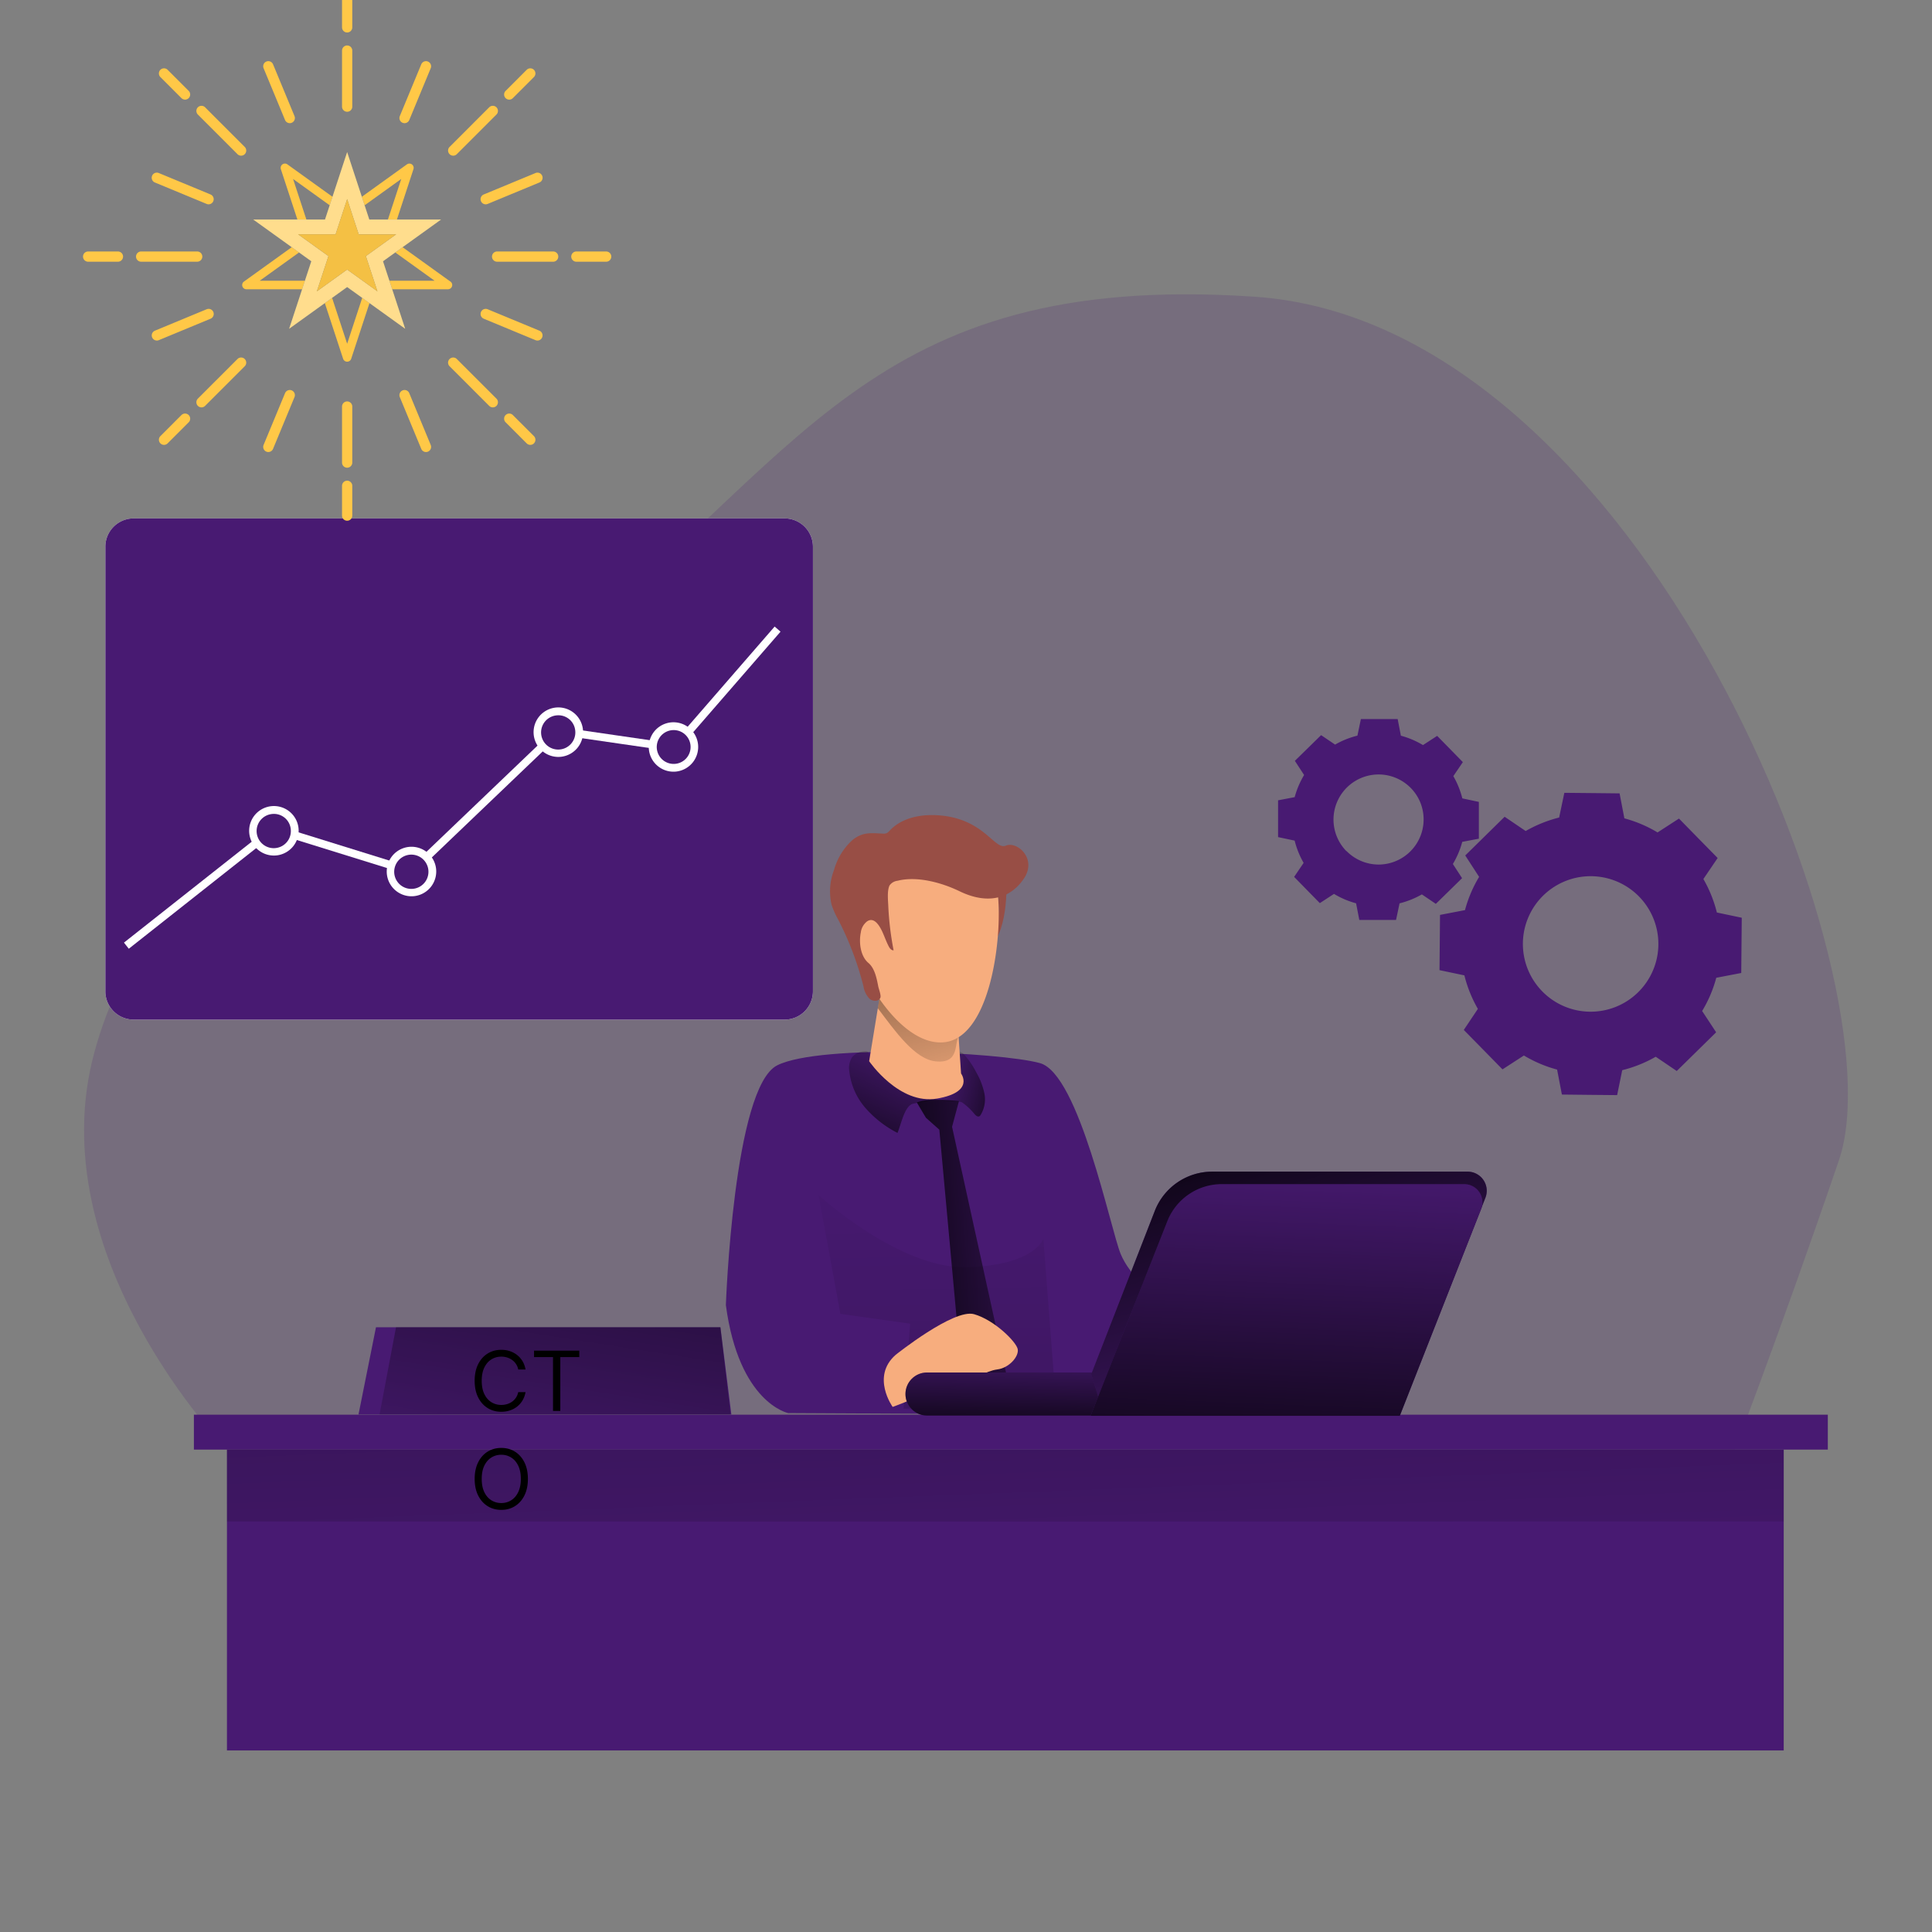 <svg xmlns="http://www.w3.org/2000/svg" xmlns:xlink="http://www.w3.org/1999/xlink" viewBox="0 0 256 256" fill="none" xmlns:v="https://vecta.io/nano"><rect x="0" y="0" width="256" height="256" fill="#808080" stroke="none"/><style><![CDATA[.B{fill:#481a72}.C{fill:#fff}.D{fill:#f7ad7e}]]></style><g clip-path="url(#K)"><g clip-path="url(#L)"><path opacity=".18" d="M30.066 192.073s-25.029-25.636-17.522-52.77S40.28 112.146 73.218 86.72s41.604-50.869 93.023-47.402 85.516 90.713 77.431 114.403-15.026 41.603-15.026 41.603l-198.58-3.251z" class="B"/><use xlink:href="#M" class="C"/><g class="B"><use xlink:href="#M" opacity=".52"/><path d="M242.196 187.454H25.691v4.625h216.505v-4.625z"/><path d="M236.352 192.079H30.072v39.867h206.28v-39.867z"/></g><path opacity=".23" d="M236.352 192.079H30.072v9.532h206.28v-9.532z" fill="url(#A)"/><path d="M96.908 187.426H47.503l2.315-11.558h45.643l1.447 11.558z" class="B"/><path opacity=".52" d="M96.812 187.426H50.295l2.179-11.558H95.45l1.362 11.558z" fill="url(#B)"/><path d="M69.637 181.463h-.968c-.057-.278-.157-.523-.3-.733s-.312-.388-.515-.531-.423-.255-.667-.328a2.66 2.66 0 0 0-.765-.109c-.484 0-.922.122-1.315.367s-.701.605-.933 1.081-.343 1.06-.343 1.752.114 1.275.343 1.751.542.837.933 1.081.831.367 1.315.367a2.66 2.66 0 0 0 .765-.109c.244-.073.467-.181.667-.324s.375-.324.515-.535.243-.457.3-.733h.968a3.22 3.22 0 0 1-.398 1.096c-.192.323-.432.597-.718.824s-.607.394-.964.511-.732.175-1.135.175c-.681 0-1.288-.166-1.818-.499s-.948-.807-1.253-1.42-.456-1.343-.456-2.185.152-1.572.456-2.186.722-1.087 1.253-1.42 1.137-.499 1.818-.499c.403 0 .782.058 1.135.175s.678.289.964.515.526.497.718.82.325.685.398 1.096zm1.127-1.639v-.858h5.993v.858h-2.513v7.133h-.968v-7.133h-2.513zm-.815 16.138c0 .842-.152 1.571-.456 2.185s-.722 1.087-1.252 1.42-1.137.499-1.818.499-1.288-.166-1.818-.499-.948-.807-1.253-1.42-.456-1.343-.456-2.185.152-1.572.456-2.186.722-1.087 1.253-1.42 1.137-.499 1.818-.499 1.288.166 1.818.499.948.807 1.252 1.42.456 1.343.456 2.186zm-.936 0c0-.692-.116-1.276-.347-1.752s-.54-.837-.933-1.081-.827-.367-1.311-.367-.922.122-1.315.367-.701.605-.933 1.081-.343 1.06-.343 1.752.114 1.275.343 1.751.542.837.933 1.081.831.367 1.315.367.921-.122 1.311-.367.704-.605.933-1.081.347-1.06.347-1.751z" fill="#000"/><path d="M96.182 172.934s1.016-28.887 6.809-31.776 29.614-1.736 34.811-.289 9.357 22.061 10.69 25.279c2.457 5.918 11.701 9.243 11.701 9.243l-.869 12.131-54.886-.283s-6.52-1.305-8.256-14.305z" class="B"/><path d="M112.932 140.052a2.6 2.6 0 0 0-.397 1.855 8.9 8.9 0 0 0 2.133 4.897c1.197 1.364 2.641 2.489 4.256 3.314.511-1.26.919-3.461 1.98-3.847a33.76 33.76 0 0 1 3.445-.602c.068-.09-3.144-.567-3.252-.612-2.008-.494-3.433-1.742-4.8-3.297-.345-.361-.641-.765-.88-1.203-.278-.567-.039-1.333-.834-1.26-.311.012-.617.084-.9.213s-.539.314-.751.542h0z" fill="url(#C)"/><path d="M129.126 147.616c.165.193.409.408.636.3.079-.048.143-.117.187-.198a3.97 3.97 0 0 0 .477-2.871c-.209-.977-.573-1.913-1.078-2.775a11.14 11.14 0 0 0-1.572-2.315c-.295-.312-.795-.613-1.135-.335a.92.92 0 0 0-.25.494c-.255 1.004-2.655 4.846-2.054 5.753.233.358 2.735.131 3.155.415a8.3 8.3 0 0 1 1.634 1.532h0z" fill="url(#D)"/><path d="M132.281 119.256c-.113-1.56-3.285-2.241-3.79-3.405l4.817-.192s.568 6.338-1.702 9.436l-.494-1.203c.596-2.951 1.425-1.004 1.169-4.636z" fill="#984e45"/><path d="M116.938 129.799l-1.77 10.815s3.972 5.821 8.999 4.953 3.178-3.325 3.178-3.325l-.613-9.175s-3.978.948-9.794-3.268z" class="D"/><path opacity=".52" d="M116.314 133.595l.624-3.796c5.816 4.216 8.824 2.423 8.824 2.423l1.407 4.908c-.851.834.187 3.847-3.184 3.506-2.78-.272-5.407-4.051-7.671-7.041z" fill="url(#E)"/><path d="M112.393 121.946c.426 6.003 6.576 16.602 12.58 16.171s7.734-12.835 7.308-18.838-3.796-9.419-9.816-8.994c-1.427.104-2.82.487-4.099 1.13a10.88 10.88 0 0 0-3.354 2.613c-.935 1.083-1.648 2.339-2.098 3.698a10.9 10.9 0 0 0-.521 4.22h0z" class="D"/><path d="M117.358 110.438c.369-.096.482-.386.942-.777 1.787-1.532 4.307-1.827 6.565-1.583 5.64.618 6.94 4.596 8.426 3.972s4.193 1.736 2.349 4.414-4.845 3.405-8.511 1.623c-2.349-1.135-5.6-2.037-8.211-1.379a1.51 1.51 0 0 0-.587.196 1.52 1.52 0 0 0-.457.417c-.363.715-.187 2.117-.164 2.9a40.13 40.13 0 0 0 .698 5.697c-.301.028-.522-.267-.658-.54-.335-.646-.568-1.344-.874-1.997-.363-.737-1.039-1.906-1.969-1.305-.233.179-.428.403-.573.658a2.21 2.21 0 0 0-.273.829c-.266 1.282-.062 3.126 1.005 4.028.856.721 1.106 2.089 1.31 3.127.068.329.403 1.191.278 1.492-.227.534-1.01.477-1.412.153a3.05 3.05 0 0 1-.835-1.702c-.773-3.042-1.888-5.987-3.325-8.778-.36-.632-.658-1.297-.89-1.986-.361-1.541-.249-3.154.323-4.63.424-1.531 1.277-2.909 2.457-3.972 1.328-1.072 2.457-.913 3.972-.84a1.34 1.34 0 0 0 .414-.017h0z" fill="#984e45"/><path opacity=".23" d="M119.73 186.66l.868-11.269-9.243-1.299-2.894-15.746s10.69 9.822 19.678 9.561 10.111-3.757 10.111-3.757l1.703 22.249-20.223.261z" fill="url(#F)"/><path d="M121.483 146.078l1.203 2.026 1.782 1.588 3.177 34.67 6.163-.193-7.655-34.862.914-3.405s-3.853-.494-5.584.176z" fill="url(#G)"/><path d="M118.669 179.533s7.705-6.162 10.401-5.396 5.589 3.66 5.782 4.624-1.135 2.503-2.701 2.696-3.274 1.543-4.233 1.135-3.274 0-4.239 1.134-5.396 2.696-5.396 2.696-2.888-4.001.386-6.889z" class="D"/><use xlink:href="#N" class="B"/><use xlink:href="#N" fill="url(#H)"/><use xlink:href="#O" class="B"/><use xlink:href="#O" fill="url(#I)"/><use xlink:href="#P" class="B"/><use xlink:href="#P" fill="url(#J)"/><g class="B"><path d="M225.542 133.964a16.94 16.94 0 0 0 1.873-4.404l3.308-.635.034-3.66.034-3.66-3.297-.692a17.05 17.05 0 0 0-1.787-4.437l1.89-2.786-2.565-2.611-2.559-2.615-2.837 1.838c-1.372-.825-2.852-1.453-4.398-1.867l-.635-3.308-3.66-.039-3.66-.035-.687 3.274c-1.553.391-3.046.993-4.437 1.788l-2.786-1.89-2.61 2.565-2.61 2.565 1.838 2.837c-.829 1.372-1.459 2.854-1.872 4.403l-3.308.636-.034 3.66-.034 3.659 3.296.693a17.1 17.1 0 0 0 1.788 4.437l-1.867 2.792 2.565 2.61 2.564 2.616 2.837-1.839c1.372.824 2.852 1.452 4.398 1.867l.635 3.308 3.66.04 3.66.034.675-3.303c1.555-.385 3.048-.985 4.438-1.781l2.786 1.889 2.61-2.565 2.61-2.564-1.856-2.82zm-21.181-2.599c-1.244-1.267-2.084-2.875-2.414-4.619s-.136-3.548.559-5.182a8.97 8.97 0 0 1 3.344-3.997 8.98 8.98 0 0 1 9.974.093c1.467 1 2.604 2.413 3.268 4.06s.825 3.453.462 5.191a8.98 8.98 0 0 1-2.5 4.573c-.841.826-1.837 1.479-2.93 1.92s-2.263.662-3.441.651a8.97 8.97 0 0 1-3.429-.716 8.95 8.95 0 0 1-2.893-1.974h0zm-11.848-16.881a11.38 11.38 0 0 0 1.243-2.934l2.201-.419v-2.44-2.435l-2.19-.465c-.259-1.034-.66-2.027-1.192-2.95l1.26-1.856-1.702-1.742-1.702-1.736-1.879 1.22a11.41 11.41 0 0 0-2.928-1.243l-.425-2.202h-2.434-2.44l-.46 2.196a11.22 11.22 0 0 0-2.956 1.186l-1.856-1.254-1.736 1.702-1.742 1.702 1.226 1.878a11.57 11.57 0 0 0-1.249 2.934l-2.201.419v2.44 2.435l2.196.465c.258 1.034.659 2.027 1.191 2.95l-1.259 1.856 1.702 1.742 1.702 1.736 1.878-1.225a11.27 11.27 0 0 0 2.928 1.248l.426 2.202h2.434 2.434l.466-2.196a11.56 11.56 0 0 0 2.956-1.186l1.85 1.254 1.742-1.703 1.736-1.702-1.22-1.878zm-14.106-1.702a5.98 5.98 0 0 1-1.607-3.075c-.219-1.161-.09-2.361.373-3.449s1.237-2.013 2.225-2.66a5.97 5.97 0 0 1 6.639.062c.977.666 1.734 1.606 2.175 2.702a5.98 5.98 0 0 1-5.603 8.195c-1.584-.02-3.096-.669-4.202-1.804v.029z"/></g><path d="M17.066 125.713l-.641-.811 19.809-15.644 18.152 5.64 19.451-18.6 15.343 2.23 13.465-15.508.777.681-13.834 15.927-15.4-2.236-19.531 18.674-18.214-5.657-19.377 15.303z" class="C"/><g class="B"><path d="M57.257 115.137a2.76 2.76 0 0 1-.268 1.578c-.243.488-.626.893-1.1 1.164a2.75 2.75 0 0 1-1.561.355c-.544-.039-1.065-.237-1.496-.571a2.76 2.76 0 0 1-.97-2.907c.144-.526.441-.998.853-1.355a2.75 2.75 0 0 1 1.462-.653c.725-.092 1.457.108 2.035.556a2.76 2.76 0 0 1 1.046 1.833h0zm-18.237-5.408a2.76 2.76 0 0 1-1.373 2.739c-.474.27-1.017.392-1.561.353s-1.064-.238-1.495-.573a2.76 2.76 0 0 1-.967-2.907c.144-.526.441-.997.853-1.354a2.76 2.76 0 0 1 3.497-.092 2.76 2.76 0 0 1 1.046 1.834z"/></g><path d="M54.942 118.734a3.28 3.28 0 0 1-1.879-.317c-.581-.289-1.063-.744-1.386-1.308a3.28 3.28 0 0 1 .255-3.637c.398-.513.939-.897 1.554-1.102a3.27 3.27 0 0 1 1.905-.052 3.28 3.28 0 0 1 1.612 1.016c.425.49.695 1.096.775 1.74.106.861-.133 1.729-.664 2.415s-1.313 1.133-2.173 1.245h0zm-.692-5.476c-.448.051-.872.234-1.216.526a2.27 2.27 0 0 0-.687 2.439 2.27 2.27 0 0 0 2 1.555c.45.031.9-.073 1.29-.298s.706-.563.904-.968.272-.86.21-1.307a2.27 2.27 0 0 0-2.514-1.947h.011z" class="C"/><path d="M76.725 96.673c.069.541-.025 1.09-.268 1.578s-.626.893-1.1 1.163-1.017.394-1.561.356-1.065-.237-1.496-.572-.753-.789-.926-1.306a2.76 2.76 0 0 1-.044-1.601c.144-.526.441-.998.853-1.355s.921-.585 1.462-.653a2.75 2.75 0 0 1 2.037.555 2.75 2.75 0 0 1 1.045 1.834h0z" class="B"/><path d="M74.399 100.27a3.28 3.28 0 0 1-3.264-1.625 3.28 3.28 0 0 1 .255-3.638 3.28 3.28 0 0 1 3.459-1.154 3.28 3.28 0 0 1 2.387 2.756c.106.861-.133 1.729-.664 2.415s-1.313 1.133-2.173 1.245h0zm-.687-5.475a2.27 2.27 0 0 0-1.931 1.64 2.27 2.27 0 0 0 .791 2.407 2.27 2.27 0 0 0 2.528.175 2.27 2.27 0 0 0 1.114-2.275 2.24 2.24 0 0 0-.848-1.491 2.24 2.24 0 0 0-1.654-.455h0z" class="C"/><path d="M91.977 98.636c.067.541-.027 1.09-.271 1.577a2.76 2.76 0 0 1-1.102 1.162c-.474.269-1.017.392-1.561.353a2.76 2.76 0 0 1-2.419-1.88 2.76 2.76 0 0 1-.043-1.6c.144-.526.441-.997.853-1.354a2.76 2.76 0 0 1 1.462-.652 2.77 2.77 0 0 1 3.081 2.395h0z" class="B"/><g class="C"><path d="M89.651 102.228a3.28 3.28 0 0 1-3.255-1.626 3.27 3.27 0 0 1-.422-1.853c.046-.646.282-1.264.678-1.776s.936-.894 1.55-1.099a3.27 3.27 0 0 1 3.509.959c.424.489.695 1.093.776 1.735a3.28 3.28 0 0 1-.662 2.416c-.532.686-1.314 1.133-2.175 1.244h0zm-.664-5.47a2.24 2.24 0 0 0-1.848 2.933 2.24 2.24 0 0 0 1.969 1.526c.442.032.884-.069 1.269-.289a2.24 2.24 0 0 0 1.112-2.23c-.036-.292-.13-.574-.276-.829a2.24 2.24 0 0 0-.573-.66c-.233-.18-.498-.313-.782-.39a2.25 2.25 0 0 0-.872-.061h0zm-52.276 16.58c-.644.082-1.298-.028-1.879-.317a3.28 3.28 0 0 1-1.13-4.946 3.28 3.28 0 0 1 1.555-1.101 3.27 3.27 0 0 1 1.905-.052 3.28 3.28 0 0 1 2.387 2.756 3.29 3.29 0 0 1-2.837 3.66h0zm-.692-5.476a2.28 2.28 0 0 0-1.216.526 2.27 2.27 0 0 0 1.313 3.994 2.27 2.27 0 0 0 2.194-1.266 2.27 2.27 0 0 0 .21-1.308 2.24 2.24 0 0 0-.848-1.491 2.23 2.23 0 0 0-.782-.392 2.25 2.25 0 0 0-.872-.063h0z"/></g></g><g fill="#ffc847"><path d="M59.922 37.766c0-.221-.126-.411-.31-.505l-6.266-4.505-.969.696 5.212 3.748H51.6l.372 1.131h7.373a.57.57 0 0 0 .577-.566zm-6.754-14.053l-1.766 5.377h1.191l2.191-6.673a.57.57 0 0 0-.203-.633c-.197-.145-.466-.146-.665-.003l-5.97 4.292.37 1.128 4.852-3.488zm-14.336 0l4.851 3.488.37-1.128-5.97-4.292c-.2-.144-.467-.143-.665.003s-.28.4-.203.633l2.191 6.673h1.191l-1.765-5.377zM46 45.547l-1.995-6.076-.963.693 2.421 7.373c.076.233.293.39.537.39s.461-.157.538-.39l2.421-7.373-.963-.693L46 45.547zM34.411 37.2l5.212-3.748-.969-.696-6.329 4.551c-.199.143-.283.399-.208.633s.293.392.539.392h7.373l.371-1.131h-5.988 0z"/></g><path d="M50.753 34.619l1.624-1.167.969-.696 5.098-3.665h-5.85-1.191-2.466l-.62-1.888-.37-1.127-1.947-5.931-1.947 5.931-.37 1.127-.62 1.888h-2.465-1.191-5.85l5.098 3.665.969.696 1.624 1.167-.847 2.58-.371 1.132-1.719 5.235 4.732-3.402.963-.693 1.995-1.434 1.995 1.434.963.693 4.733 3.402-1.719-5.235-.372-1.132-.849-2.58zm-.739 3.986L46 35.719l-4.014 2.886 1.533-4.669-4.014-2.886h4.962L46 26.38l1.533 4.67h4.962l-4.014 2.886 1.533 4.669z" fill="#ffdd8d"/><path d="M48.48 33.936l4.014-2.885h-4.962L46 26.381l-1.533 4.669h-4.962l4.014 2.885-1.533 4.669L46 35.719l4.014 2.886-1.534-4.669z" fill="#f4c044"/><g fill="#ffc847"><path d="M46 4.305a.68.68 0 0 0 .679-.679V-.321A.68.68 0 0 0 46-1a.68.68 0 0 0-.679.679v3.947a.68.68 0 0 0 .679.679zm0 10.504a.68.68 0 0 0 .679-.679V6.704A.68.68 0 0 0 46 6.025a.68.68 0 0 0-.679.679v7.426a.68.68 0 0 0 .679.679zm0 48.885a.68.68 0 0 0-.679.679v3.948A.68.68 0 0 0 46 69a.68.68 0 0 0 .679-.679v-3.948a.68.68 0 0 0-.679-.679zm0-10.503a.68.68 0 0 0-.679.679v7.425a.68.68 0 0 0 .679.679.68.68 0 0 0 .679-.679V53.87a.68.68 0 0 0-.679-.679zm-8.231-37.29a.68.68 0 0 0 .627.419.67.67 0 0 0 .26-.052.68.68 0 0 0 .367-.886l-2.842-6.86a.68.68 0 0 0-.887-.367.68.68 0 0 0-.367.886l2.842 6.86zm16.462 36.197c-.144-.346-.541-.513-.887-.367a.68.68 0 0 0-.367.887l2.842 6.86a.68.68 0 0 0 .627.419.67.67 0 0 0 .26-.052.68.68 0 0 0 .367-.886l-2.842-6.86zM24.043 13.002a.68.68 0 0 0 .48.199.68.68 0 0 0 .48-1.159l-2.791-2.791a.68.68 0 0 0-.96 0 .68.68 0 0 0 0 .96l2.791 2.791zm7.426 7.427a.68.68 0 0 0 .48.199c.174 0 .347-.066.48-.199a.68.68 0 0 0 0-.96l-5.25-5.251a.68.68 0 0 0-.96 0 .68.68 0 0 0 0 .96l5.25 5.251zm36.488 34.568a.68.68 0 0 0-.96 0 .68.68 0 0 0 0 .96l2.791 2.792a.68.68 0 0 0 .48.199c.174 0 .347-.066.48-.199a.68.68 0 0 0 0-.96l-2.792-2.792zm-7.426-7.426a.68.68 0 0 0-.96 0 .68.68 0 0 0 0 .96l5.251 5.25a.68.68 0 0 0 .48.199c.174 0 .347-.066.48-.199a.68.68 0 0 0 0-.96l-5.251-5.25zm-40.009-23.39l6.86 2.841a.67.67 0 0 0 .259.052.68.68 0 0 0 .26-1.306l-6.861-2.841a.68.68 0 0 0-.887.367.68.68 0 0 0 .369.887zm50.956 19.638l-6.86-2.842c-.348-.145-.743.021-.887.367a.68.68 0 0 0 .367.887l6.86 2.842a.67.67 0 0 0 .26.052.68.68 0 0 0 .26-1.306z"/><use xlink:href="#Q"/><path d="M26.808 33.999a.68.68 0 0 0-.679-.679h-7.425a.68.68 0 0 0-.679.679.68.68 0 0 0 .679.679h7.425a.68.68 0 0 0 .679-.679zm53.513-.678h-3.948a.68.68 0 0 0-.679.679.68.68 0 0 0 .679.679h3.948A.68.68 0 0 0 81 34a.68.68 0 0 0-.679-.679zm-7.025 0h-7.425a.68.68 0 0 0-.679.679.68.68 0 0 0 .679.679h7.425a.68.68 0 0 0 .679-.679.68.68 0 0 0-.679-.679zm-45.027 8.023c-.143-.346-.54-.513-.887-.367l-6.86 2.842a.68.68 0 0 0 .26 1.306.67.67 0 0 0 .26-.052l6.86-2.842a.68.68 0 0 0 .367-.887zm35.462-14.689a.68.68 0 0 0 .627.419c.087 0 .175-.016.259-.052l6.861-2.841a.68.68 0 0 0 .368-.887.68.68 0 0 0-.887-.367l-6.861 2.841a.68.68 0 0 0-.367.887zM24.043 54.997l-2.791 2.792a.68.68 0 0 0 .48 1.159c.174 0 .347-.066.48-.199l2.791-2.792a.68.68 0 0 0 0-.96.68.68 0 0 0-.961 0zm7.426-7.426l-5.251 5.25a.68.68 0 0 0 .48 1.159c.174 0 .347-.066.48-.199l5.25-5.25a.68.68 0 0 0 0-.96.68.68 0 0 0-.961 0zm36.008-34.369a.68.68 0 0 0 .48-.199l2.791-2.791a.68.68 0 0 0 0-.96.68.68 0 0 0-.96 0l-2.791 2.791a.68.68 0 0 0 0 .96c.132.132.305.199.48.199zm-7.426 7.426c.174 0 .347-.066.48-.199l5.251-5.251a.68.68 0 0 0 0-.96.68.68 0 0 0-.96 0l-5.251 5.251a.68.68 0 0 0 0 .96c.132.133.306.199.48.199zM38.656 51.731c-.348-.145-.743.021-.887.367l-2.842 6.86a.68.68 0 0 0 .367.886.67.67 0 0 0 .26.052.68.68 0 0 0 .627-.419l2.842-6.86a.68.68 0 0 0-.367-.886zm14.688-35.462a.67.67 0 0 0 .26.052.68.68 0 0 0 .627-.419l2.842-6.86a.68.68 0 0 0-.367-.886.68.68 0 0 0-.887.367l-2.842 6.86a.68.68 0 0 0 .367.886z"/></g></g><defs><linearGradient id="A" x1="132.417" y1="176.401" x2="134.642" y2="233.813" xlink:href="#R"><stop offset=".01"/><stop offset=".83" stop-opacity=".07"/><stop offset="1" stop-opacity="0"/></linearGradient><linearGradient id="B" x1="77.599" y1="161.478" x2="70.234" y2="208.71" xlink:href="#R"><stop offset=".01"/><stop offset=".83" stop-opacity=".07"/><stop offset="1" stop-opacity="0"/></linearGradient><linearGradient id="C" x1="113.034" y1="155.066" x2="120.74" y2="138.214" xlink:href="#R"><stop offset=".01"/><stop offset=".12" stop-opacity=".75"/><stop offset="1" stop-opacity="0"/></linearGradient><linearGradient id="D" x1="134.636" y1="145.272" x2="124.621" y2="142.668" xlink:href="#R"><stop offset=".01"/><stop offset=".12" stop-opacity=".75"/><stop offset="1" stop-opacity="0"/></linearGradient><linearGradient id="E" x1="117.869" y1="121.435" x2="126.102" y2="151.049" xlink:href="#R"><stop offset=".01"/><stop offset=".83" stop-opacity=".07"/><stop offset="1" stop-opacity="0"/></linearGradient><linearGradient id="F" x1="124.706" y1="213.17" x2="123.844" y2="142.384" xlink:href="#R"><stop offset=".01"/><stop offset=".83" stop-opacity=".07"/><stop offset="1" stop-opacity="0"/></linearGradient><linearGradient id="G" x1="119.032" y1="165.597" x2="144.889" y2="163.861" xlink:href="#R"><stop offset=".01"/><stop offset=".12" stop-opacity=".75"/><stop offset="1" stop-opacity="0"/></linearGradient><linearGradient id="H" x1="150.819" y1="190.252" x2="151.08" y2="178.342" xlink:href="#R"><stop offset=".01"/><stop offset=".12" stop-opacity=".75"/><stop offset="1" stop-opacity="0"/></linearGradient><linearGradient id="I" x1="164.567" y1="148.807" x2="177.573" y2="192.578" xlink:href="#R"><stop offset=".01"/><stop offset=".12" stop-opacity=".75"/><stop offset="1" stop-opacity="0"/></linearGradient><linearGradient id="J" x1="169.532" y1="197.605" x2="171.297" y2="152.842" xlink:href="#R"><stop offset=".01"/><stop offset=".12" stop-opacity=".75"/><stop offset="1" stop-opacity="0"/></linearGradient><clipPath id="K"><path d="M0 0h256v256H0z" class="C"/></clipPath><clipPath id="L"><path transform="translate(0 39)" d="M0 0h256v192.946H0z" class="C"/></clipPath><path id="M" d="M103.967 68.693H17.713a3.75 3.75 0 0 0-3.751 3.751v58.909a3.75 3.75 0 0 0 3.751 3.751h86.254a3.75 3.75 0 0 0 3.751-3.751V72.444a3.75 3.75 0 0 0-3.751-3.751z"/><path id="N" d="M122.834 187.568h56.208c1.577 0 2.854-1.278 2.854-2.854s-1.277-2.854-2.854-2.854h-56.208c-1.577 0-2.855 1.277-2.855 2.854s1.278 2.854 2.855 2.854z"/><path id="O" d="M144.594 182.092l.936 3.03 39.919 2.446 11.376-28.854c.152-.384.207-.799.162-1.21a2.54 2.54 0 0 0-.423-1.145c-.232-.342-.544-.622-.909-.815a2.52 2.52 0 0 0-1.184-.296h-33.847c-1.64 0-3.241.494-4.596 1.417a8.17 8.17 0 0 0-3.002 3.757l-8.432 21.67z"/><path id="P" d="M144.509 187.602h40.974l10.781-27.407a2.41 2.41 0 0 0-.247-2.237c-.221-.324-.517-.59-.864-.774s-.733-.279-1.125-.28h-32.133a7.76 7.76 0 0 0-4.366 1.345c-1.287.877-2.281 2.12-2.852 3.569l-10.168 25.784z"/><path id="Q" d="M15.627 33.321h-3.948a.68.68 0 0 0-.679.679.68.68 0 0 0 .679.679h3.948a.68.68 0 0 0 .679-.679.68.68 0 0 0-.679-.679z"/><linearGradient id="R" gradientUnits="userSpaceOnUse"/></defs></svg>